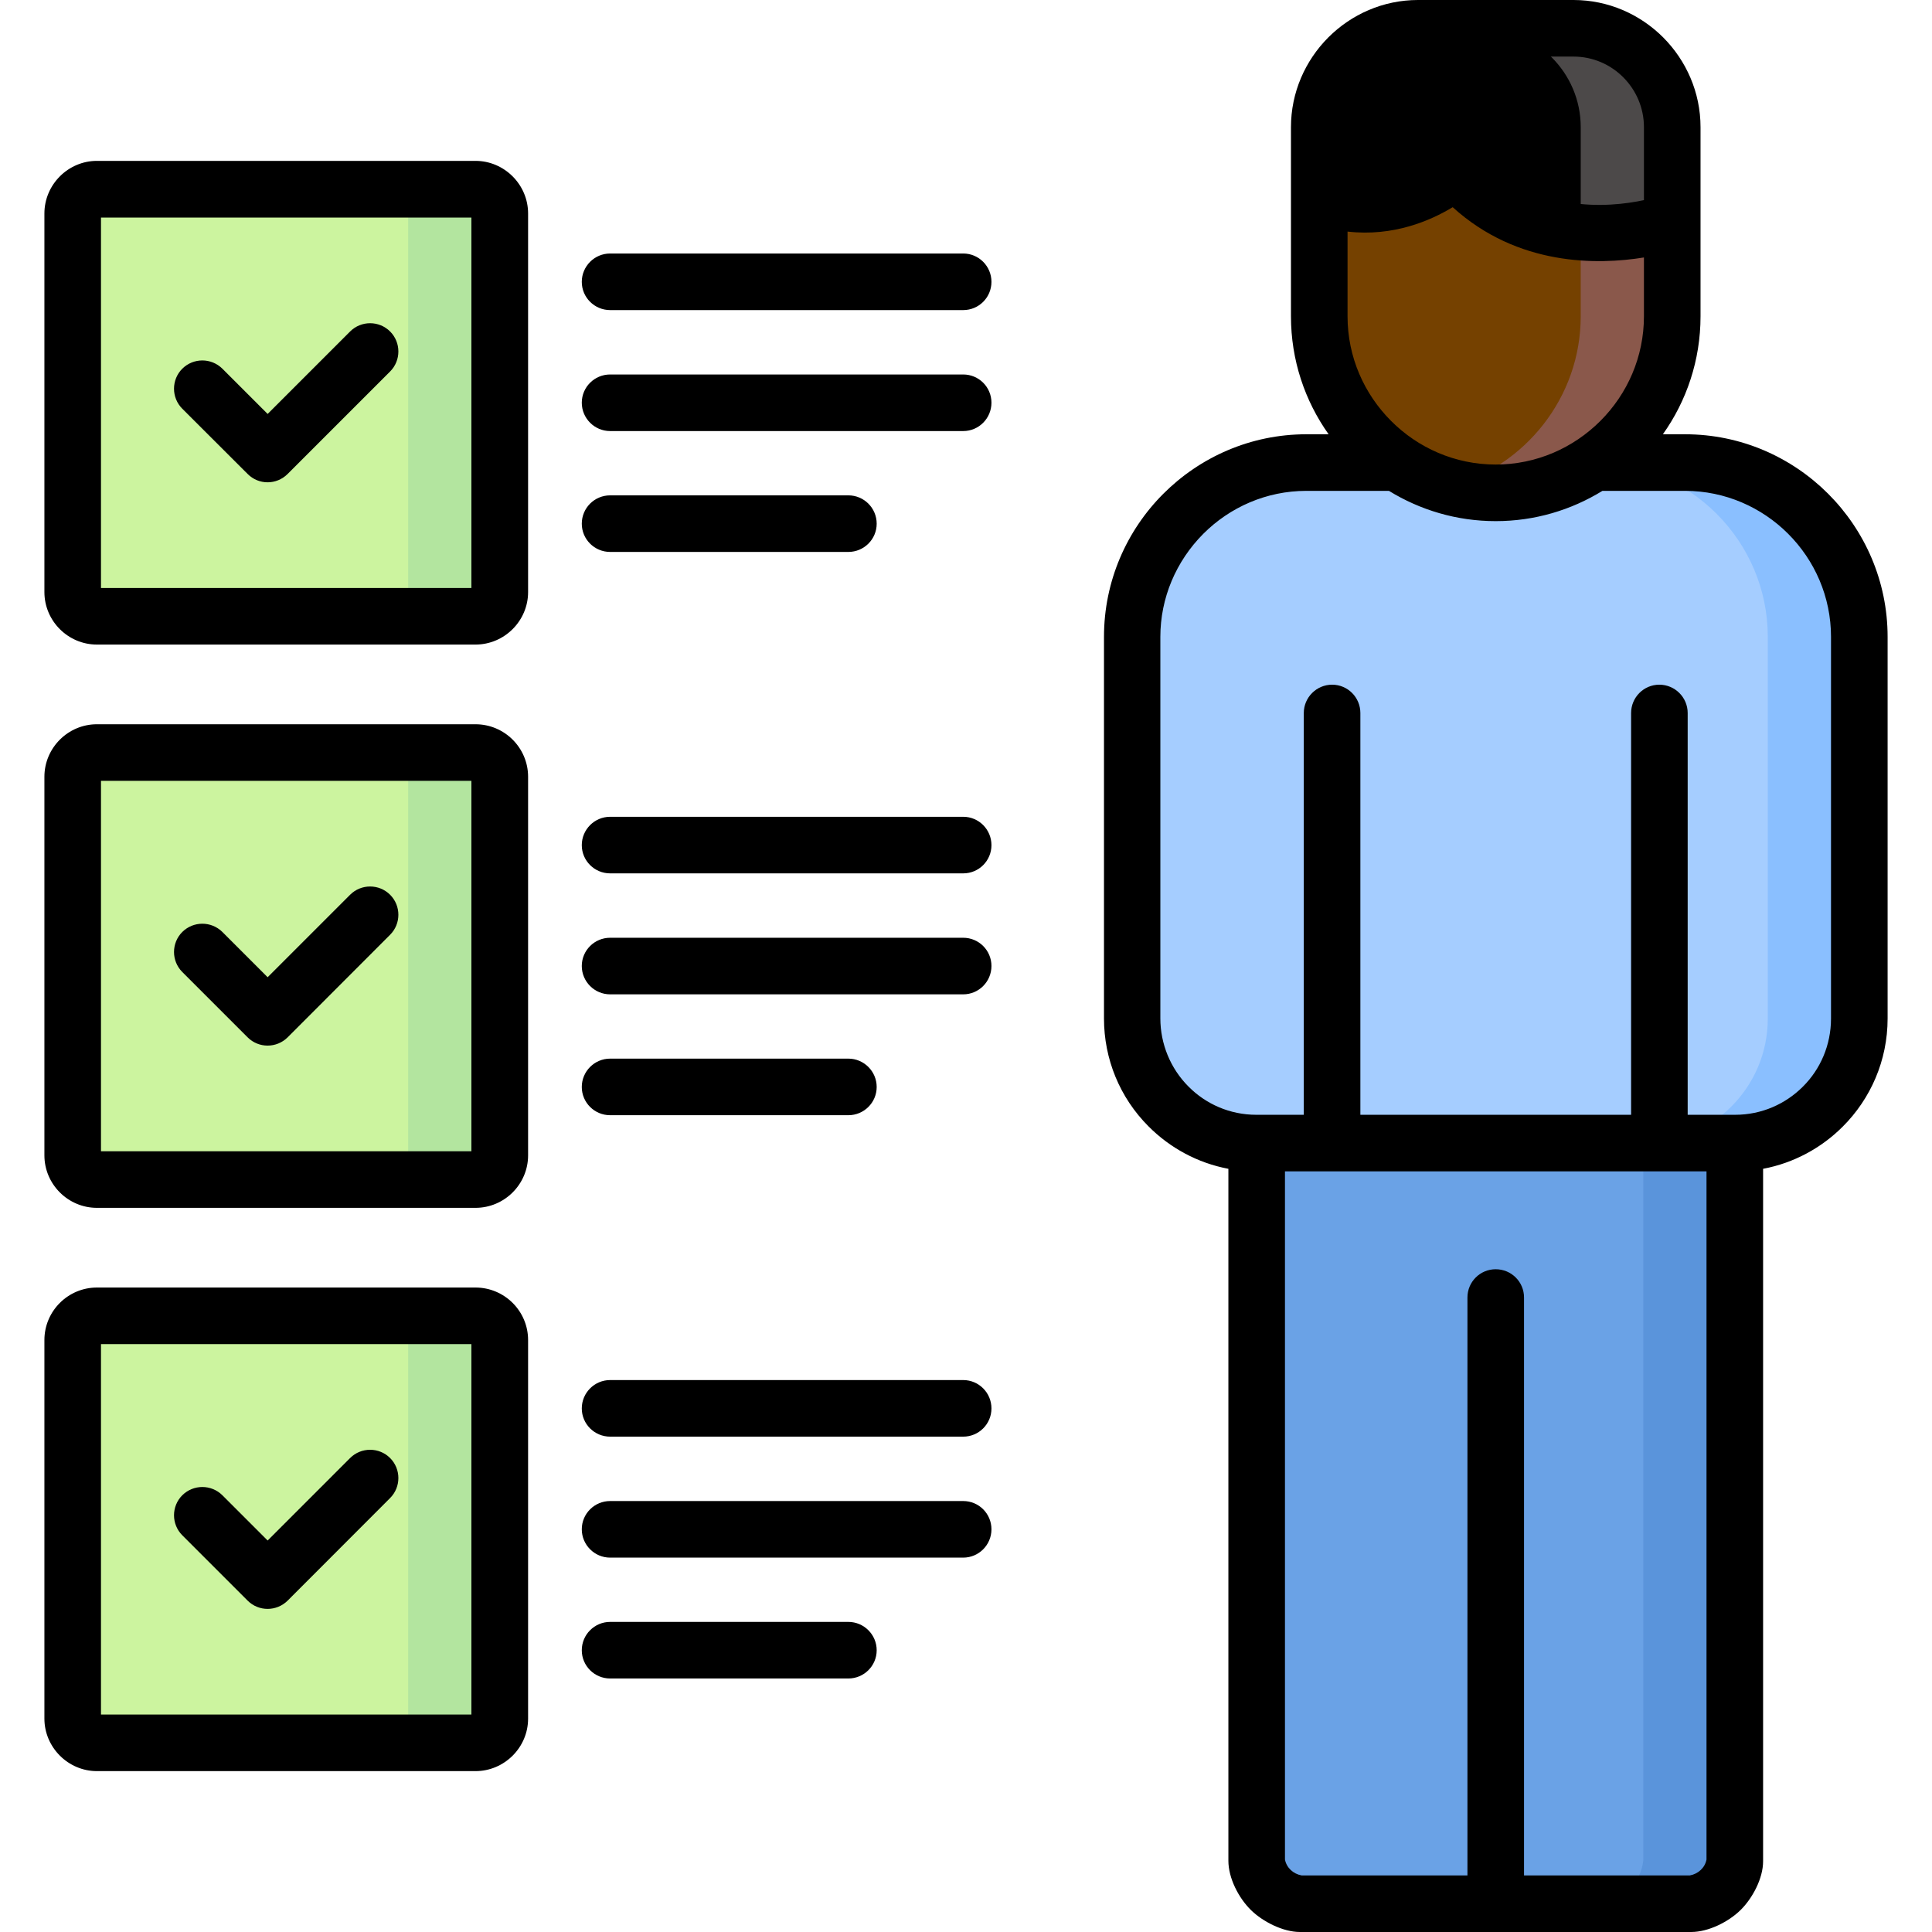 <?xml version="1.0"?>
<svg xmlns="http://www.w3.org/2000/svg" id="Capa_1" enable-background="new 0 0 512 512" height="512px" viewBox="0 0 512 512" width="512px" class=""><g><g><g clip-rule="evenodd" fill-rule="evenodd"><g fill="#ccf49f"><path d="m19.279 205.855c0-3.544 2.891-6.435 6.406-6.435h100.318c3.543 0 6.435 2.891 6.435 6.435v100.319c0 3.516-2.892 6.406-6.435 6.406h-100.318c-3.515 0-6.406-2.891-6.406-6.406z" data-original="#CCF49F" class=""/><path d="m19.279 56.581c0-3.544 2.891-6.435 6.406-6.435h100.318c3.543 0 6.435 2.891 6.435 6.435v100.318c0 3.516-2.892 6.406-6.435 6.406h-100.318c-3.515 0-6.406-2.891-6.406-6.406z" data-original="#CCF49F" class=""/><path d="m19.279 355.129c0-3.544 2.891-6.436 6.406-6.436h100.318c3.543 0 6.435 2.892 6.435 6.436v100.318c0 3.516-2.892 6.406-6.435 6.406h-100.318c-3.515 0-6.406-2.891-6.406-6.406z" data-original="#CCF49F" class=""/></g><path d="m459.754 298.917v194.119c-.652 6.038-5.443 10.8-11.452 11.48h-103.833c-6.009-.681-10.8-5.442-11.452-11.48v-194.119z" fill="#6aa2e6" data-original="#6AA2E6" class=""/><path d="m346.198 122.6h100.375c25.399 0 46.176 20.779 46.176 46.178v101.141c0 18.227-14.768 32.996-32.995 32.996-41.528 0-84.132 0-126.737 0-18.227 0-32.996-14.77-32.996-32.996v-101.142c.001-25.398 20.779-46.177 46.177-46.177z" fill="#a5cdff" data-original="#A5CDFF" class=""/><path d="m422.309 122.6h24.265c25.399 0 46.176 20.779 46.176 46.178v101.141c0 18.227-14.768 32.996-32.995 32.996h-24.265c18.227 0 32.995-14.77 32.995-32.996v-101.142c0-25.398-20.778-46.177-46.176-46.177z" fill="#8abfff" data-original="#8ABFFF"/><path d="m443.172 83.821c0 25.711-21.061 46.773-46.8 46.773-25.711 0-46.771-21.062-46.771-46.773v-50.145c0-14.4 11.792-26.164 26.192-26.164h41.188c14.4 0 26.192 11.764 26.192 26.164v50.145z" fill="#ffcbbe" data-original="#FFCBBE" class="" style="fill:#754100" data-old_color="#ffcbbe"/><path d="m349.6 33.676v18.228c13.209 4.904 24.207.766 30.557-2.834 4.904-2.778 5.726-3.346 10.602.935 22.451 19.673 52.413 8.732 52.413 8.732v-25.06c0-14.4-11.792-26.164-26.192-26.164h-41.188c-14.4-.001-26.192 11.762-26.192 26.163z" fill="#c68b87" data-original="#C68B87" class="" style="fill:#000000" data-old_color="#c68b87"/><path d="m418.907 83.821c0 21.516-14.769 39.771-34.668 45.157 3.884 1.049 7.965 1.616 12.132 1.616 25.739 0 46.8-21.062 46.8-46.773v-25.086s-10.8 3.939-24.265 2.834v22.252z" fill="#f7beaf" data-original="#F7BEAF" class="active-path" style="fill:#8A584B" data-old_color="#f7beaf"/><path d="m418.907 33.676v27.894c13.464 1.105 24.265-2.834 24.265-2.834v-25.06c0-14.4-11.792-26.164-26.192-26.164h-24.265c14.4 0 26.192 11.763 26.192 26.164z" fill="#bd7d79" data-original="#BD7D79" class="" style="fill:#4C4949" data-old_color="#bd7d79"/><path d="m435.49 302.914v190.122c-.68 6.038-5.442 10.8-11.452 11.48h24.265c6.009-.681 10.8-5.442 11.452-11.48v-190.122h-2.75-9.78z" fill="#5a94db" data-original="#5A94DB"/><path d="m108.173 56.581v100.318c0 3.516-2.892 6.406-6.435 6.406h24.264c3.543 0 6.435-2.891 6.435-6.406v-100.318c0-3.544-2.892-6.435-6.435-6.435h-24.264c3.544 0 6.435 2.891 6.435 6.435z" fill="#b3e59f" data-original="#B3E59F" class=""/><path d="m108.173 205.855v100.319c0 3.516-2.892 6.406-6.435 6.406h24.264c3.543 0 6.435-2.891 6.435-6.406v-100.319c0-3.544-2.892-6.435-6.435-6.435h-24.264c3.544 0 6.435 2.891 6.435 6.435z" fill="#b3e59f" data-original="#B3E59F" class=""/><path d="m108.173 355.129v100.318c0 3.516-2.892 6.406-6.435 6.406h24.264c3.543 0 6.435-2.891 6.435-6.406v-100.318c0-3.544-2.892-6.436-6.435-6.436h-24.264c3.544 0 6.435 2.892 6.435 6.436z" fill="#b3e59f" data-original="#B3E59F" class=""/></g><path d="m467.238 309.746v183.517c0 4.535-2.806 9.808-5.981 12.926-3.203 3.146-8.532 5.811-13.068 5.811h-51.817-51.874c-4.507 0-9.865-2.75-12.983-5.811-3.26-3.203-5.981-8.447-5.981-13.067v-183.376c-8.164-1.531-15.505-5.557-21.147-11.226-7.653-7.654-11.82-17.888-11.82-28.603v-101.14c0-14.768 6.009-28.205 15.732-37.928 9.723-9.724 23.13-15.762 37.899-15.762h5.897c-6.293-8.844-9.978-19.645-9.978-31.267v-50.116c0-9.241 3.798-17.66 9.893-23.782 6.122-6.123 14.541-9.922 23.782-9.922h41.188c9.241 0 17.66 3.799 23.783 9.922 6.094 6.122 9.893 14.541 9.893 23.782v50.117c0 11.622-3.686 22.423-9.978 31.267h5.896c14.769 0 28.176 6.038 37.9 15.762 9.723 9.723 15.76 23.159 15.76 37.928v101.141c0 11.169-4.535 21.288-11.849 28.603-5.642 5.668-12.984 9.693-21.147 11.224zm-374.457-72.625c2.919-2.92 7.682-2.92 10.602 0 2.919 2.92 2.919 7.682 0 10.602l-27.156 27.184c-2.948 2.92-7.682 2.92-10.602 0l-17.319-17.32c-2.92-2.919-2.92-7.682 0-10.602 2.948-2.919 7.682-2.919 10.63 0l11.99 11.991zm0 149.275c2.919-2.92 7.682-2.92 10.602 0 2.919 2.92 2.919 7.682 0 10.602l-27.156 27.185c-2.948 2.92-7.682 2.92-10.602 0l-17.319-17.319c-2.92-2.92-2.92-7.683 0-10.603 2.948-2.919 7.682-2.919 10.63 0l11.99 11.991zm0-298.549c2.919-2.92 7.682-2.92 10.602 0 2.919 2.92 2.919 7.682 0 10.601l-27.156 27.156c-2.948 2.949-7.682 2.949-10.602 0l-17.319-17.291c-2.92-2.92-2.92-7.683 0-10.602 2.948-2.92 7.682-2.92 10.63 0l11.99 11.99zm342.879-19.616c-12.217 1.984-33.42 2.353-50.683-13.323-5.897 3.571-15.761 7.853-27.865 6.463v22.45c0 10.801 4.422 20.608 11.537 27.724 7.115 7.143 16.951 11.565 27.723 11.565 10.8 0 20.608-4.423 27.751-11.565 7.115-7.115 11.537-16.923 11.537-27.724zm-78.548-21.968c8.476 1.53 17.376-1.219 23.811-6.833 3.118-2.721 7.852-2.381 10.573.737 14.542 16.726 34.866 14.854 44.164 12.87v-19.333c0-5.159-2.098-9.836-5.499-13.237-3.374-3.374-8.022-5.472-13.181-5.472h-41.188c-5.159 0-9.808 2.098-13.181 5.472-3.401 3.401-5.499 8.078-5.499 13.237zm10.97 83.821h-21.884c-10.63 0-20.296 4.365-27.297 11.367-7.257 7.285-11.396 17.036-11.396 27.326v101.113c0 6.718 2.665 13.267 7.483 18.085 4.564 4.593 10.913 7.455 17.943 7.455h12.586v-106.47c0-4.139 3.373-7.512 7.512-7.512s7.483 3.373 7.483 7.512v106.47h71.745v-106.47c0-4.139 3.345-7.512 7.483-7.512 4.139 0 7.512 3.373 7.512 7.512v106.47h12.586c7.03 0 13.351-2.862 17.943-7.455 4.621-4.592 7.455-10.998 7.455-18.057v-101.141c0-10.63-4.337-20.297-11.367-27.326-7.002-7.002-16.668-11.367-27.298-11.367h-21.912c-8.248 5.074-17.914 8.022-28.289 8.022-10.345 0-20.039-2.948-28.288-8.022zm-206.391 250.642c-4.139 0-7.512-3.345-7.512-7.483s3.373-7.512 7.512-7.512h93.571c4.139 0 7.484 3.373 7.484 7.512s-3.345 7.483-7.484 7.483zm0 64.091c-4.139 0-7.512-3.345-7.512-7.483 0-4.139 3.373-7.512 7.512-7.512h63.127c4.139 0 7.512 3.373 7.512 7.512s-3.373 7.483-7.512 7.483zm0-32.031c-4.139 0-7.512-3.373-7.512-7.512s3.373-7.483 7.512-7.483h93.571c4.139 0 7.484 3.345 7.484 7.483 0 4.139-3.345 7.512-7.484 7.512zm0-181.334c-4.139 0-7.512-3.345-7.512-7.483 0-4.139 3.373-7.512 7.512-7.512h93.571c4.139 0 7.484 3.373 7.484 7.512s-3.345 7.483-7.484 7.483zm0 64.091c-4.139 0-7.512-3.345-7.512-7.483 0-4.139 3.373-7.512 7.512-7.512h63.127c4.139 0 7.512 3.373 7.512 7.512s-3.373 7.483-7.512 7.483zm0-32.031c-4.139 0-7.512-3.373-7.512-7.512s3.373-7.483 7.512-7.483h93.571c4.139 0 7.484 3.345 7.484 7.483s-3.345 7.512-7.484 7.512zm0-181.334c-4.139 0-7.512-3.345-7.512-7.483 0-4.139 3.373-7.512 7.512-7.512h93.571c4.139 0 7.484 3.373 7.484 7.512s-3.345 7.483-7.484 7.483zm0 64.092c-4.139 0-7.512-3.345-7.512-7.483 0-4.167 3.373-7.512 7.512-7.512h63.127c4.139 0 7.512 3.345 7.512 7.512 0 4.139-3.373 7.483-7.512 7.483zm0-32.033c-4.139 0-7.512-3.373-7.512-7.512s3.373-7.483 7.512-7.483h93.571c4.139 0 7.484 3.345 7.484 7.483s-3.345 7.512-7.484 7.512zm-149.924 240.892c0-7.683 6.264-13.918 13.918-13.918h100.318c7.682 0 13.947 6.235 13.947 13.918v100.318c0 7.653-6.293 13.919-13.947 13.919h-100.318c-7.625 0-13.918-6.293-13.918-13.919zm113.159 1.077h-98.164v98.164h98.164zm-113.159-299.625c0-7.654 6.293-13.947 13.918-13.947h100.318c7.654 0 13.947 6.293 13.947 13.947v100.318c0 7.654-6.293 13.919-13.947 13.919h-100.318c-7.654 0-13.918-6.265-13.918-13.919zm113.159 1.077h-98.164v98.164h98.164zm-113.159 148.197c0-7.654 6.264-13.919 13.918-13.919h100.318c7.682 0 13.947 6.236 13.947 13.919v100.319c0 7.654-6.265 13.918-13.947 13.918h-100.318c-7.654 0-13.918-6.264-13.918-13.918zm113.159 1.077h-98.164v98.165h98.164zm263.962 290.073v-153.158c0-4.139 3.345-7.483 7.483-7.483 4.167 0 7.512 3.345 7.512 7.483v153.158h43.965c2.183-.398 3.969-2.013 4.394-4.195v-182.384c-37.247 0-74.466 0-111.713 0v182.384c.425 2.183 2.211 3.798 4.394 4.195z" data-original="#000000" class="" style="fill:#000000"/></g></g> </svg>
